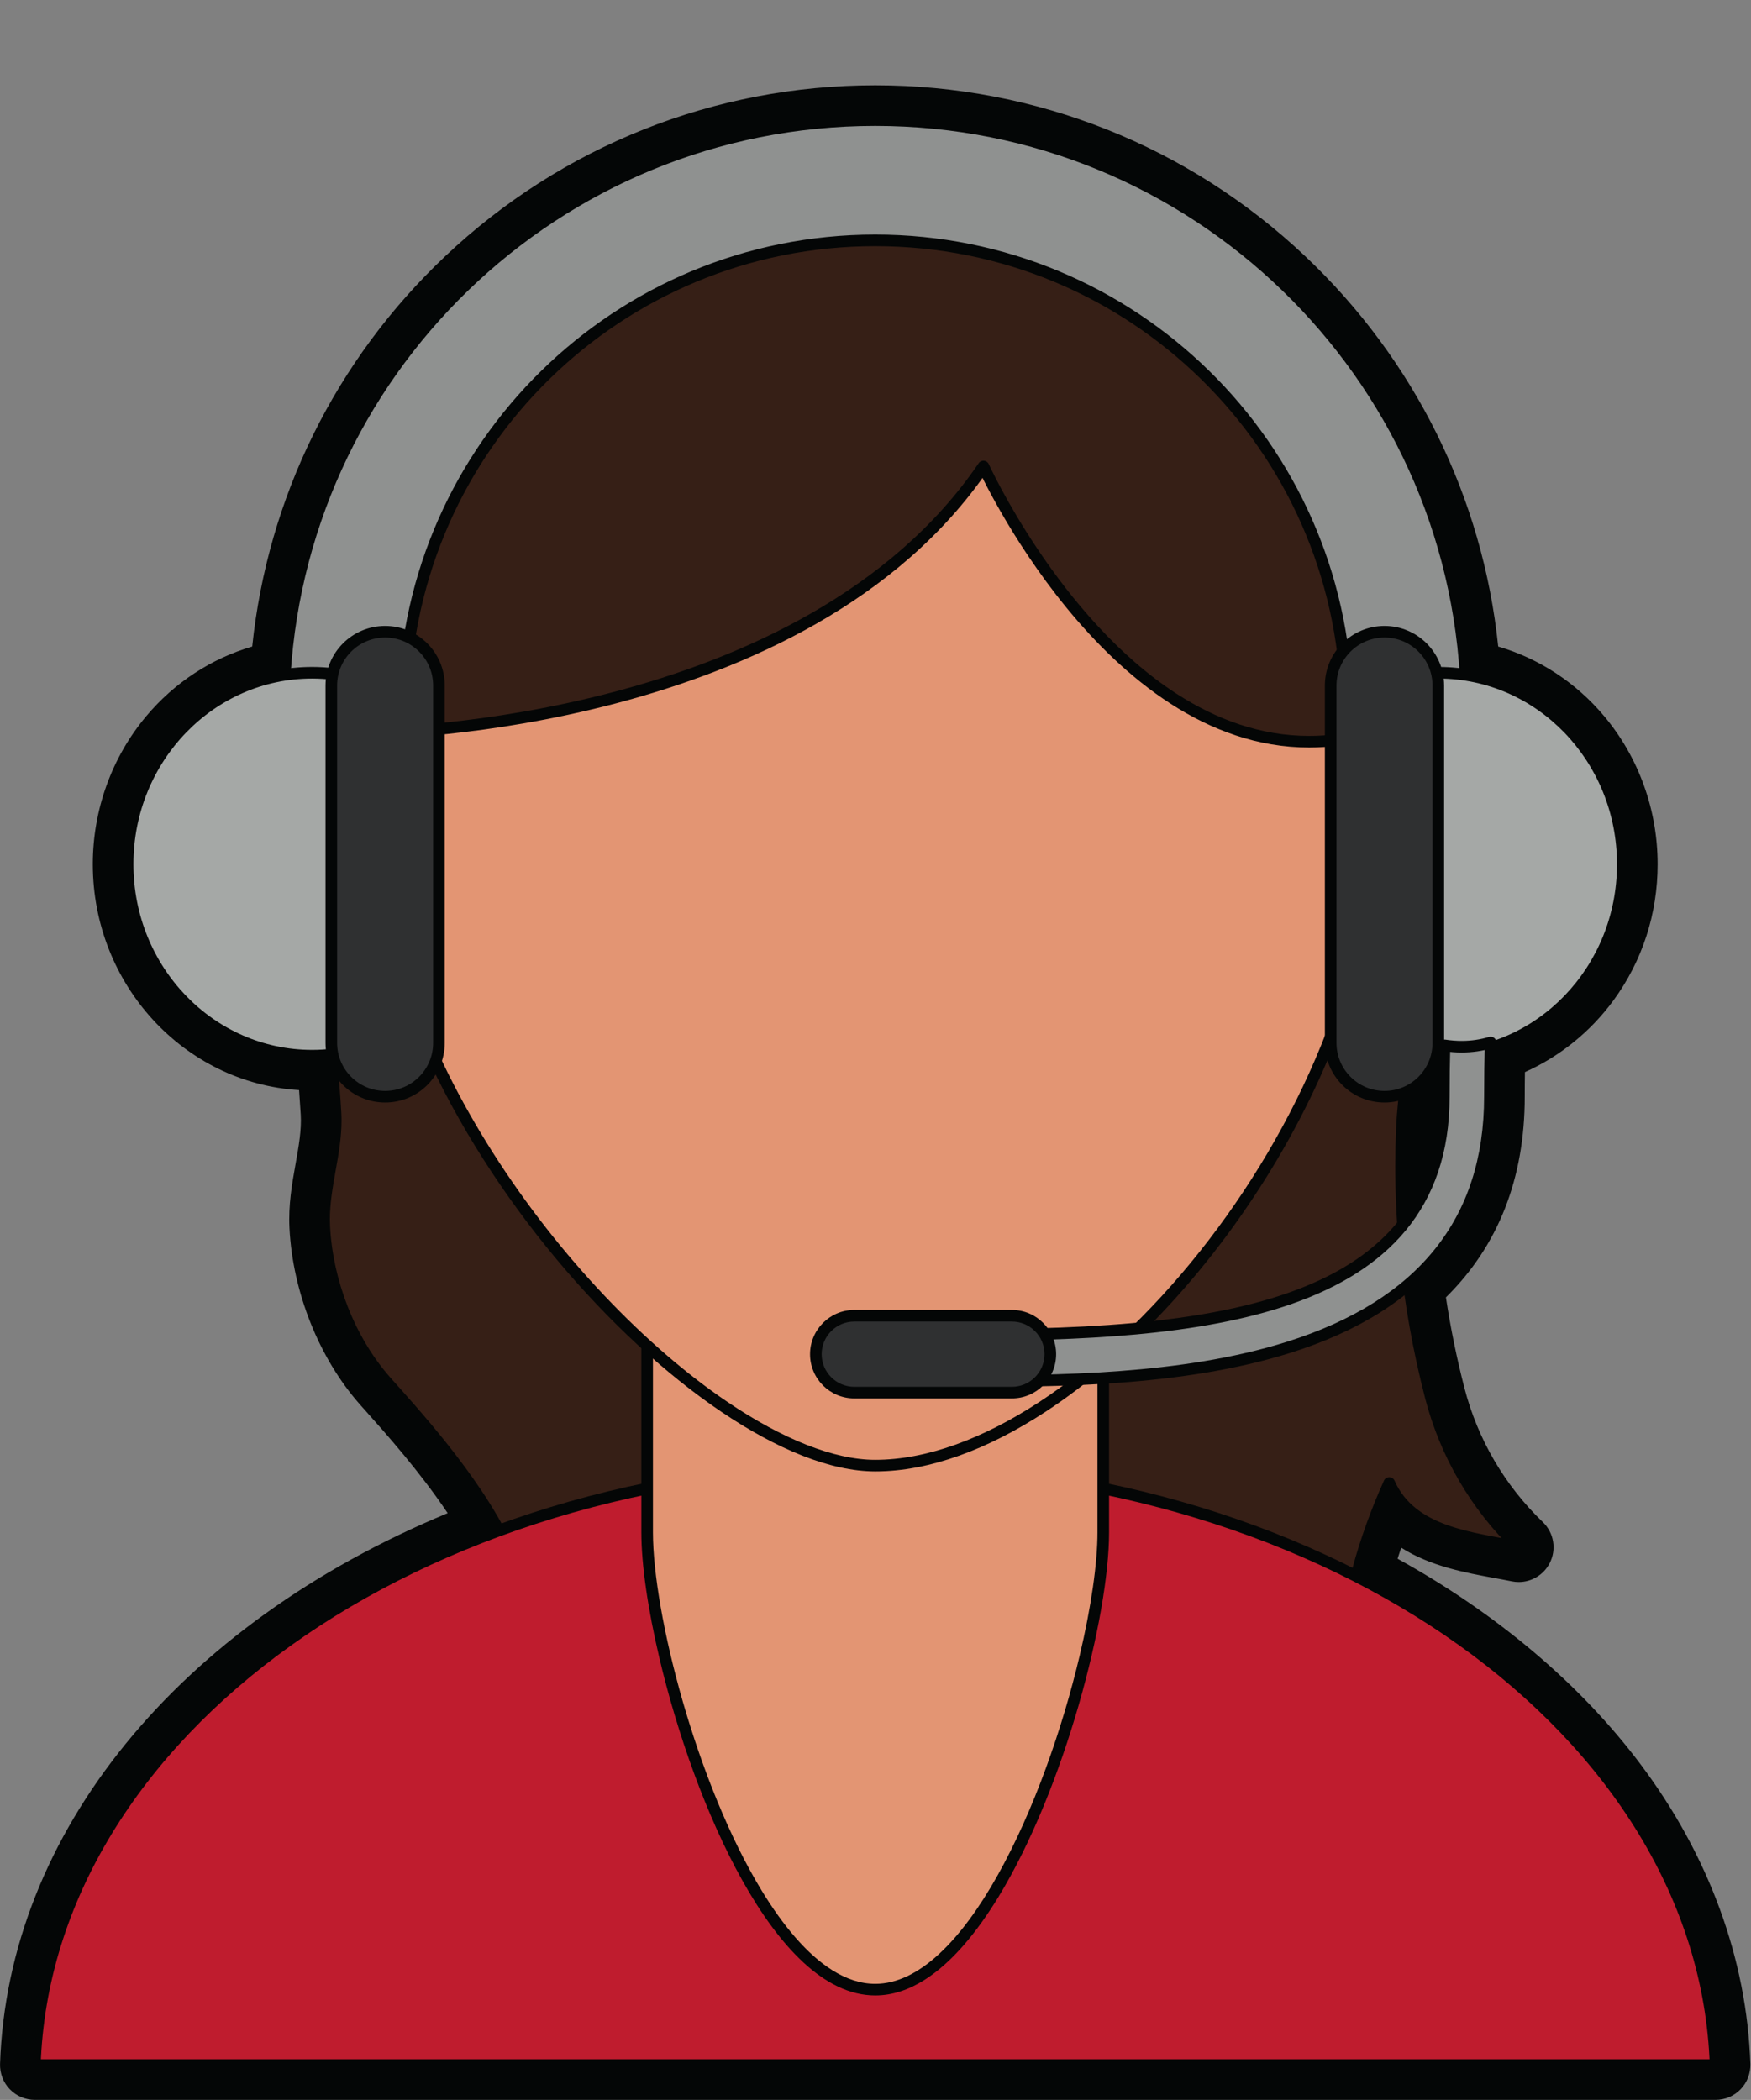 <?xml version="1.0" encoding="UTF-8"?><svg xmlns="http://www.w3.org/2000/svg" xmlns:xlink="http://www.w3.org/1999/xlink" height="361.9" preserveAspectRatio="xMidYMid meet" version="1.0" viewBox="61.8 24.3 301.7 361.9" width="301.7" zoomAndPan="magnify"><rect x="61.8" y="24.3" width="301.7" height="361.9" fill="#808080" stroke="none"/><g><g id="change1_1"><path d="M 306.676 214.551 C 306.512 216.125 306.402 217.57 306.344 218.934 C 306.277 220.512 306.234 222.105 306.219 223.699 C 307.07 220.738 307.516 217.5 307.562 213.957 C 307.277 214.168 306.98 214.363 306.676 214.551 Z M 67.809 383.199 C 66.992 383.199 66.215 382.871 65.652 382.285 C 65.086 381.699 64.781 380.91 64.809 380.102 C 66.137 340.559 96.145 304.949 143.402 286.516 C 138.336 278.125 130.969 269.867 127.227 265.672 L 126.07 264.371 C 119.473 256.902 115.211 246.23 114.672 235.824 C 114.484 232.152 115.098 228.703 115.691 225.363 C 116.258 222.195 116.789 219.207 116.609 216.23 C 116.492 214.234 116.344 212.23 116.199 210.219 C 116.176 209.891 116.148 209.562 116.129 209.234 C 115.941 209.238 115.758 209.242 115.578 209.242 C 96.395 209.242 80.789 193.094 80.789 173.242 C 80.789 156.383 92.348 141.695 108.047 138.094 C 112.59 84.02 158.07 42 212.602 42 C 267.129 42 312.609 84.02 317.152 138.094 C 332.852 141.695 344.414 156.387 344.414 173.242 C 344.414 188.316 335.125 201.906 321.578 207.051 C 321.535 209.289 321.516 211.352 321.516 213.309 C 321.516 227.117 316.883 238.371 307.738 246.785 C 308.574 252.688 309.742 258.562 311.223 264.281 C 313.641 273.629 318.598 282.102 325.559 288.789 C 326.52 289.715 326.758 291.164 326.137 292.348 C 325.613 293.348 324.578 293.953 323.48 293.953 C 323.281 293.953 323.082 293.934 322.883 293.895 C 321.902 293.691 320.887 293.508 319.852 293.316 C 313.801 292.203 306.602 290.883 301.824 286.09 C 300.887 288.512 299.91 291.324 299.031 294.41 C 336.371 314.258 359.254 346.141 360.391 380.102 C 360.418 380.91 360.113 381.699 359.551 382.285 C 358.984 382.871 358.207 383.199 357.395 383.199 L 67.809 383.199" fill="#fff"/></g><g id="change2_1"><path d="M 212.602 39 C 184.938 39 158.637 49.453 138.535 68.434 C 119.633 86.289 107.922 110.039 105.258 135.723 C 98.207 137.785 91.84 141.949 86.984 147.742 C 81.055 154.82 77.789 163.875 77.789 173.242 C 77.789 193.969 93.535 210.973 113.332 212.172 C 113.434 213.586 113.531 215.016 113.617 216.41 C 113.773 219.031 113.27 221.852 112.738 224.84 C 112.113 228.344 111.469 231.965 111.676 235.98 C 112.246 247.039 116.789 258.395 123.82 266.355 C 124.164 266.742 124.555 267.184 124.988 267.668 C 128.219 271.289 134.195 277.988 138.934 285.082 C 92.492 304.324 63.148 340.191 61.809 380 C 61.758 381.625 62.363 383.203 63.492 384.371 C 64.625 385.539 66.18 386.199 67.809 386.199 L 357.395 386.199 C 359.02 386.199 360.574 385.539 361.707 384.371 C 362.836 383.203 363.445 381.625 363.391 380 C 362.785 361.934 356.254 344.094 344.508 328.41 C 334.156 314.59 319.734 302.395 302.605 292.934 C 302.809 292.285 303.016 291.648 303.227 291.031 C 308.25 294.234 314.348 295.355 319.309 296.266 C 320.324 296.453 321.324 296.637 322.285 296.832 C 322.684 296.914 323.086 296.953 323.48 296.953 C 325.68 296.953 327.742 295.742 328.793 293.738 C 330.035 291.375 329.562 288.477 327.637 286.625 C 321.078 280.324 316.406 272.34 314.129 263.527 C 312.805 258.414 311.73 253.164 310.934 247.891 C 319.949 239.02 324.516 227.406 324.516 213.309 C 324.516 211.953 324.523 210.547 324.547 209.066 C 330.535 206.395 335.848 202.113 339.801 196.715 C 344.781 189.906 347.414 181.789 347.414 173.242 C 347.414 163.875 344.148 154.82 338.219 147.742 C 333.363 141.949 326.996 137.785 319.945 135.723 C 317.281 110.039 305.566 86.289 286.664 68.434 C 266.562 49.453 240.262 39 212.602 39 Z M 309.621 206.242 C 309.531 206.242 309.441 206.234 309.348 206.234 C 308.645 209.133 306.586 211.496 303.871 212.613 C 303.629 214.66 303.438 216.723 303.348 218.805 C 303.109 224.309 303.18 229.832 303.539 235.34 C 308 229.762 310.57 222.578 310.57 213.309 C 310.57 210.941 310.602 208.574 310.648 206.215 C 310.309 206.227 309.965 206.242 309.621 206.242 M 212.602 45 C 266.777 45 311.027 87.258 314.328 140.605 C 329.656 142.965 341.414 156.676 341.414 173.242 C 341.414 188.219 331.797 200.859 318.621 204.891 C 318.559 207.684 318.516 210.5 318.516 213.309 C 318.516 226.871 313.828 237.668 304.551 245.605 C 305.41 252.156 306.668 258.652 308.316 265.031 C 310.879 274.926 316.121 283.883 323.48 290.953 C 315.422 289.312 304.992 288.52 301.168 279.887 C 299.051 284.574 296.984 290.172 295.508 295.957 C 332.027 314.641 356.223 345.332 357.395 380.199 L 67.809 380.199 C 69.16 339.859 101.328 305.113 147.742 288.082 C 142.105 277.469 132.125 266.691 128.316 262.383 C 121.953 255.18 118.156 245.133 117.668 235.672 C 117.324 228.977 120 222.672 119.605 216.055 C 119.406 212.738 119.137 209.402 118.91 206.051 C 117.812 206.168 116.703 206.242 115.578 206.242 C 98.02 206.242 83.789 191.465 83.789 173.242 C 83.789 156.676 95.547 142.965 110.871 140.605 C 114.172 87.258 158.422 45 212.602 45" fill="#040606"/></g><g id="change3_1"><path d="M 303.98 240.719 C 304.801 248.926 306.258 257.07 308.316 265.031 C 310.879 274.926 316.121 283.883 323.48 290.953 C 315.422 289.312 304.992 288.52 301.168 279.887 C 296.543 290.113 292.148 304.684 293.637 316.055 C 294.777 324.785 298.859 331.117 299.031 340.148 C 295.73 331.68 290.297 323.941 283.832 317.672 C 279.133 313.121 273.738 307.875 268.379 304.156 C 260.266 298.531 250.477 298.41 240.938 296.871 C 226.555 294.551 212.539 292.316 198.301 289.488 C 188.934 287.625 181.16 287.617 176.84 277.707 C 169.875 289.059 157.109 302.348 145.898 310.914 C 163.898 300.828 135.406 270.406 128.316 262.383 C 121.953 255.18 118.156 245.133 117.668 235.672 C 117.324 228.977 120 222.672 119.605 216.055 C 119.234 209.816 118.578 203.512 118.516 197.141 C 118.383 183.328 118.586 169.516 118.945 155.707 C 119.359 139.922 119.941 124.133 120.852 108.371 L 304.348 108.371 C 305.621 108.371 306.945 173.5 307.402 177.863 C 308.855 191.691 303.945 204.816 303.348 218.805 C 303.035 226.102 303.254 233.434 303.98 240.719" fill="#361f16"/></g><g id="change2_2"><path d="M 303.98 240.719 L 302.984 240.82 C 303.809 249.074 305.277 257.27 307.352 265.281 C 309.957 275.355 315.297 284.477 322.789 291.676 L 323.48 290.953 L 323.68 289.973 C 319.602 289.145 315.027 288.535 311.078 287.102 C 309.102 286.387 307.289 285.473 305.762 284.246 C 304.23 283.02 302.973 281.488 302.082 279.48 C 301.922 279.121 301.566 278.887 301.172 278.887 C 300.777 278.887 300.418 279.113 300.258 279.477 C 296.219 288.418 292.348 300.59 292.34 311.289 C 292.34 312.961 292.438 314.598 292.645 316.184 C 293.23 320.672 294.566 324.504 295.742 328.285 C 296.922 332.07 297.949 335.801 298.031 340.168 L 299.031 340.148 L 299.965 339.785 C 296.602 331.16 291.086 323.316 284.527 316.953 C 279.828 312.402 274.406 307.125 268.949 303.336 C 264.738 300.414 260.113 298.941 255.387 298 C 250.66 297.062 245.816 296.645 241.098 295.883 C 226.715 293.562 212.711 291.332 198.492 288.508 C 193.758 287.57 189.52 287.094 186.051 285.688 C 184.316 284.988 182.77 284.066 181.391 282.746 C 180.012 281.422 178.793 279.684 177.754 277.309 C 177.605 276.965 177.281 276.734 176.906 276.711 C 176.535 276.684 176.18 276.863 175.984 277.184 C 169.129 288.379 156.402 301.637 145.293 310.121 C 144.875 310.441 144.777 311.027 145.066 311.465 C 145.352 311.902 145.93 312.047 146.391 311.789 C 148.621 310.539 150.242 308.949 151.277 307.117 C 152.32 305.281 152.77 303.227 152.77 301.078 C 152.766 297.543 151.582 293.738 149.773 289.891 C 147.055 284.121 142.898 278.25 138.91 273.219 C 134.922 268.195 131.094 264.016 129.066 261.723 C 122.871 254.719 119.141 244.855 118.668 235.617 C 118.648 235.23 118.641 234.84 118.641 234.449 C 118.637 231.676 119.125 228.906 119.625 226.086 C 120.129 223.266 120.645 220.398 120.645 217.418 C 120.645 216.945 120.633 216.473 120.605 215.992 C 120.23 209.727 119.578 203.438 119.516 197.133 C 119.488 194.219 119.477 191.305 119.477 188.391 C 119.477 177.504 119.66 166.617 119.945 155.734 C 120.359 139.957 120.941 124.176 121.852 108.426 L 120.852 108.371 L 120.852 109.371 L 304.348 109.371 L 304.348 108.418 L 303.758 109.164 C 303.867 109.258 304.086 109.371 304.348 109.371 L 304.348 108.418 L 303.758 109.164 L 304.234 108.562 L 303.52 108.867 C 303.539 108.895 303.539 108.977 303.758 109.164 L 304.234 108.562 L 303.52 108.867 L 303.727 108.781 L 303.516 108.859 L 303.52 108.867 L 303.727 108.781 L 303.516 108.859 C 303.516 108.859 303.551 108.984 303.586 109.172 C 303.719 109.906 303.871 111.551 304.02 113.766 C 304.539 121.551 305.039 136.695 305.461 150.328 C 305.668 157.145 305.859 163.59 306.02 168.551 C 306.098 171.035 306.172 173.148 306.234 174.758 C 306.301 176.371 306.355 177.453 306.41 177.969 C 306.59 179.699 306.672 181.422 306.672 183.141 C 306.684 194.848 302.891 206.383 302.348 218.762 C 302.254 220.934 302.207 223.105 302.207 225.281 C 302.207 230.465 302.473 235.652 302.984 240.82 L 303.98 240.719 L 304.977 240.621 C 304.469 235.52 304.207 230.398 304.207 225.281 C 304.207 223.137 304.254 220.988 304.348 218.848 C 304.848 206.828 308.66 195.277 308.672 183.141 C 308.672 181.359 308.59 179.566 308.398 177.762 C 308.375 177.531 308.34 177.023 308.309 176.316 C 308.043 170.969 307.602 153.957 307.078 138.301 C 306.816 130.473 306.531 122.977 306.238 117.43 C 306.094 114.656 305.941 112.367 305.793 110.758 C 305.715 109.949 305.641 109.312 305.559 108.84 C 305.516 108.602 305.473 108.41 305.406 108.211 C 305.367 108.105 305.332 108.004 305.23 107.852 C 305.18 107.773 305.109 107.68 304.973 107.578 C 304.844 107.477 304.613 107.367 304.348 107.371 L 120.852 107.371 C 120.32 107.371 119.883 107.781 119.855 108.312 C 118.945 124.09 118.363 139.891 117.949 155.68 C 117.66 166.578 117.477 177.48 117.477 188.391 C 117.477 191.309 117.488 194.23 117.516 197.152 C 117.578 203.582 118.238 209.906 118.605 216.113 C 118.633 216.547 118.645 216.98 118.645 217.418 C 118.645 220.16 118.16 222.914 117.656 225.734 C 117.156 228.555 116.641 231.441 116.641 234.449 C 116.641 234.871 116.648 235.297 116.672 235.723 C 117.176 245.41 121.031 255.641 127.566 263.047 C 130.297 266.133 136.129 272.469 141.266 279.66 C 143.836 283.25 146.227 287.055 147.965 290.742 C 149.703 294.43 150.773 298 150.77 301.078 C 150.766 302.953 150.383 304.641 149.539 306.129 C 148.691 307.621 147.379 308.938 145.41 310.043 L 145.898 310.914 L 146.508 311.711 C 157.82 303.059 170.621 289.734 177.691 278.23 L 176.84 277.707 L 175.922 278.105 C 177.047 280.684 178.418 282.664 180.004 284.188 C 182.391 286.477 185.223 287.703 188.273 288.52 C 191.328 289.34 194.633 289.777 198.105 290.469 C 212.367 293.305 226.398 295.535 240.781 297.859 C 245.598 298.633 250.418 299.051 254.996 299.965 C 259.578 300.875 263.906 302.273 267.809 304.98 C 273.066 308.625 278.441 313.84 283.137 318.391 C 289.508 324.566 294.863 332.195 298.102 340.512 C 298.277 340.965 298.75 341.227 299.227 341.133 C 299.703 341.035 300.039 340.617 300.031 340.133 C 299.941 335.465 298.84 331.512 297.652 327.691 C 296.457 323.867 295.18 320.164 294.625 315.926 C 294.434 314.438 294.34 312.887 294.34 311.289 C 294.332 301.066 298.117 289.047 302.078 280.301 L 301.168 279.887 L 300.254 280.293 C 301.273 282.602 302.758 284.406 304.512 285.809 C 307.145 287.91 310.355 289.121 313.637 289.973 C 316.922 290.828 320.297 291.324 323.281 291.934 C 323.715 292.02 324.16 291.809 324.367 291.418 C 324.57 291.023 324.492 290.539 324.172 290.23 C 316.945 283.289 311.801 274.496 309.285 264.781 C 307.238 256.867 305.789 248.773 304.977 240.621 L 303.98 240.719" fill="#040606"/></g><g id="change4_1"><path d="M 357.395 380.199 C 355.473 322.902 291.383 276.891 212.602 276.891 C 133.82 276.891 69.73 322.902 67.809 380.199 L 357.395 380.199" fill="#bf1c2e"/></g><g id="change2_3"><path d="M 357.395 380.199 L 358.395 380.168 C 357.418 351.141 340.695 325.039 314.398 306.242 C 288.098 287.441 252.184 275.891 212.602 275.891 C 173.016 275.891 137.105 287.441 110.801 306.242 C 84.504 325.039 67.781 351.141 66.809 380.168 C 66.797 380.438 66.898 380.699 67.09 380.895 C 67.277 381.09 67.535 381.199 67.809 381.199 L 357.395 381.199 C 357.664 381.199 357.926 381.09 358.113 380.895 C 358.301 380.699 358.402 380.438 358.395 380.168 L 357.395 380.199 L 357.395 379.199 L 67.809 379.199 L 67.809 380.199 L 68.805 380.234 C 69.754 351.965 86.039 326.41 111.965 307.871 C 137.879 289.34 173.402 277.887 212.602 277.887 C 251.797 277.887 287.32 289.34 313.238 307.871 C 339.16 326.41 355.445 351.965 356.395 380.234 L 357.395 380.199 L 357.395 379.199 L 357.395 380.199" fill="#040606"/></g><g id="change5_1"><path d="M 173.305 208.445 L 173.305 288.379 C 173.305 310.078 190.898 367.199 212.602 367.199 C 234.301 367.199 251.895 310.078 251.895 288.379 L 251.895 208.445 L 173.305 208.445" fill="#e39573"/></g><g id="change2_4"><path d="M 173.305 208.445 L 172.305 208.445 L 172.305 288.379 C 172.309 293.934 173.422 301.617 175.422 310.082 C 178.422 322.77 183.422 337.168 189.758 348.473 C 192.93 354.125 196.43 359.008 200.234 362.52 C 204.035 366.027 208.188 368.199 212.602 368.199 C 215.535 368.203 218.375 367.23 221.051 365.551 C 225.734 362.605 229.996 357.504 233.828 351.23 C 239.566 341.82 244.316 329.734 247.648 318.191 C 250.977 306.641 252.891 295.664 252.895 288.379 L 252.895 208.445 C 252.895 208.184 252.789 207.926 252.602 207.738 C 252.414 207.551 252.156 207.445 251.895 207.445 L 173.305 207.445 C 173.043 207.445 172.785 207.551 172.598 207.738 C 172.41 207.926 172.305 208.184 172.305 208.445 L 173.305 208.445 L 173.305 209.445 L 250.895 209.445 L 250.895 288.379 C 250.898 293.676 249.812 301.27 247.832 309.621 C 244.871 322.152 239.902 336.43 233.695 347.492 C 230.598 353.027 227.184 357.754 223.605 361.051 C 220.023 364.359 216.324 366.203 212.602 366.199 C 210.109 366.199 207.652 365.387 205.211 363.855 C 200.945 361.188 196.809 356.312 193.078 350.191 C 187.473 341.008 182.762 329.047 179.473 317.637 C 176.176 306.227 174.301 295.336 174.305 288.379 L 174.305 208.445 L 173.305 208.445 L 173.305 209.445 L 173.305 208.445" fill="#040606"/></g><g id="change5_2"><path d="M 298.695 165.629 C 298.695 217.32 248.969 276.891 212.602 276.891 C 182.938 276.891 126.504 217.32 126.504 165.629 C 126.504 113.934 165.051 72.027 212.602 72.027 C 260.148 72.027 298.695 113.934 298.695 165.629" fill="#e39573"/></g><g id="change2_5"><path d="M 298.695 165.629 L 297.695 165.629 C 297.707 191.152 285.375 218.812 268.504 240.02 C 260.074 250.625 250.516 259.617 240.848 265.938 C 231.184 272.262 221.414 275.895 212.602 275.891 C 205.52 275.902 196.555 272.277 187.191 265.945 C 173.141 256.453 158.176 240.941 146.766 223.012 C 135.352 205.082 127.496 184.738 127.504 165.629 C 127.504 140.031 137.047 116.871 152.457 100.117 C 167.867 83.367 189.121 73.027 212.602 73.027 C 236.074 73.027 257.328 83.367 272.742 100.117 C 288.152 116.871 297.695 140.027 297.695 165.629 L 299.695 165.629 C 299.695 139.531 289.965 115.887 274.215 98.766 C 258.469 81.641 236.672 71.023 212.602 71.027 C 188.527 71.023 166.73 81.641 150.984 98.766 C 135.23 115.887 125.504 139.531 125.504 165.629 C 125.52 191.84 139.746 219.801 157.66 241.285 C 166.621 252.023 176.516 261.145 186.074 267.602 C 195.637 274.051 204.852 277.875 212.602 277.887 C 221.969 277.883 232.059 274.07 241.941 267.609 C 256.77 257.91 271.172 242.219 281.906 224.059 C 292.633 205.895 299.691 185.254 299.695 165.629 L 298.695 165.629" fill="#040606"/></g><g id="change3_2"><path d="M 127.059 150.609 C 127.059 150.609 200.559 149.777 231.254 104.695 C 231.254 104.695 257.301 162.094 298.145 150.609 L 298.145 95.934 C 298.145 95.934 219.766 24.328 127.059 97.645 L 127.059 150.609" fill="#361f16"/></g><g id="change2_6"><path d="M 127.059 150.609 L 127.07 151.609 C 127.121 151.609 145.562 151.402 167.898 145.527 C 190.227 139.645 216.508 128.109 232.078 105.258 L 231.254 104.695 L 230.344 105.109 C 230.363 105.156 235.77 117.074 245.566 129.047 C 250.469 135.031 256.465 141.031 263.469 145.559 C 270.469 150.082 278.496 153.129 287.379 153.129 C 290.93 153.129 294.613 152.641 298.414 151.574 C 298.844 151.453 299.145 151.059 299.145 150.609 L 299.145 95.934 C 299.145 95.648 299.027 95.383 298.816 95.195 C 298.773 95.152 290.141 87.273 275.211 79.387 C 260.285 71.504 239.051 63.609 213.816 63.609 C 187.984 63.605 157.984 71.906 126.438 96.859 C 126.199 97.051 126.059 97.336 126.059 97.645 L 126.059 150.609 C 126.059 150.879 126.164 151.137 126.355 151.32 C 126.547 151.512 126.805 151.613 127.07 151.609 L 127.059 150.609 L 128.059 150.609 L 128.059 97.645 L 127.059 97.645 L 127.68 98.43 C 158.918 73.73 188.414 65.613 213.816 65.609 C 238.625 65.609 259.551 73.379 274.277 81.156 C 281.641 85.043 287.449 88.934 291.41 91.844 C 293.395 93.301 294.914 94.512 295.934 95.355 C 296.445 95.781 296.832 96.109 297.09 96.336 C 297.219 96.445 297.312 96.531 297.379 96.59 L 297.469 96.672 L 298.145 95.934 L 297.145 95.934 L 297.145 150.609 L 298.145 150.609 L 297.871 149.648 C 294.246 150.668 290.746 151.129 287.379 151.129 C 278.961 151.129 271.32 148.246 264.555 143.879 C 254.406 137.328 246.281 127.418 240.719 119.145 C 237.938 115.012 235.793 111.285 234.348 108.598 C 233.625 107.258 233.078 106.172 232.711 105.426 C 232.527 105.055 232.391 104.766 232.297 104.57 C 232.207 104.379 232.164 104.281 232.164 104.281 C 232.016 103.953 231.695 103.73 231.34 103.699 C 230.98 103.668 230.629 103.836 230.426 104.133 C 215.305 126.363 189.488 137.781 167.391 143.594 C 156.348 146.496 146.25 148.004 138.918 148.781 C 135.254 149.172 132.277 149.379 130.223 149.488 C 129.195 149.543 128.398 149.574 127.859 149.59 C 127.59 149.602 127.387 149.605 127.25 149.609 C 127.113 149.609 127.047 149.609 127.047 149.609 L 127.059 150.609 L 128.059 150.609 L 127.059 150.609" fill="#040606"/></g><g id="change6_1"><path d="M 314.457 143.207 C 312.461 88.641 267.656 45 212.602 45 C 157.547 45 112.738 88.641 110.742 143.207 L 110.66 143.207 L 110.66 200.062 L 131.383 200.062 L 131.383 145.191 C 132.34 101.145 168.32 65.727 212.602 65.727 C 256.879 65.727 292.859 101.145 293.816 145.191 L 293.816 200.062 L 314.543 200.062 L 314.543 143.207 L 314.457 143.207" fill="#8f9190"/></g><g id="change2_7"><path d="M 314.457 143.207 L 315.457 143.168 C 313.441 88.066 268.195 44 212.602 44 C 157.004 44 111.758 88.066 109.742 143.168 L 110.742 143.207 L 110.742 142.207 L 110.66 142.207 C 110.395 142.207 110.137 142.312 109.953 142.5 C 109.766 142.684 109.66 142.941 109.66 143.207 L 109.66 200.062 C 109.66 200.332 109.762 200.582 109.953 200.77 C 110.141 200.961 110.391 201.062 110.66 201.062 L 131.383 201.062 C 131.648 201.062 131.902 200.961 132.09 200.77 C 132.277 200.582 132.383 200.332 132.383 200.062 L 132.383 145.191 L 131.383 145.191 L 132.383 145.215 C 133.328 101.711 168.867 66.723 212.602 66.723 C 256.336 66.723 291.871 101.711 292.816 145.215 L 293.816 145.191 L 292.816 145.191 L 292.816 200.062 C 292.816 200.332 292.922 200.582 293.109 200.77 C 293.301 200.961 293.551 201.062 293.816 201.062 L 314.543 201.062 C 314.809 201.062 315.059 200.961 315.25 200.77 C 315.438 200.582 315.539 200.332 315.539 200.062 L 315.539 143.207 C 315.539 142.941 315.434 142.684 315.25 142.5 C 315.062 142.312 314.805 142.207 314.543 142.207 L 314.457 142.207 L 314.457 143.207 L 315.457 143.168 L 314.457 143.207 L 314.457 144.207 L 314.543 144.207 L 314.543 143.207 L 313.543 143.207 L 313.543 199.062 L 294.816 199.062 L 294.816 145.172 C 293.848 100.578 257.426 64.727 212.602 64.727 C 167.773 64.727 131.352 100.578 130.383 145.172 L 130.383 199.062 L 111.66 199.062 L 111.66 143.207 L 110.66 143.207 L 110.66 144.207 L 110.742 144.207 C 111.281 144.207 111.723 143.777 111.742 143.242 C 113.719 89.211 158.086 46 212.602 46 C 267.113 46 311.48 89.211 313.457 143.242 C 313.477 143.777 313.922 144.207 314.457 144.207 L 314.457 143.207" fill="#040606"/></g><g id="change7_1"><path d="M 309.621 140.242 C 307.117 140.242 304.68 140.551 302.34 141.121 L 302.34 205.359 C 304.68 205.93 307.117 206.242 309.621 206.242 C 327.18 206.242 341.414 191.465 341.414 173.242 C 341.414 155.016 327.18 140.242 309.621 140.242" fill="#a5a8a6"/></g><g id="change2_8"><path d="M 309.621 140.242 L 309.621 139.242 C 307.031 139.242 304.516 139.562 302.102 140.152 C 301.652 140.262 301.34 140.66 301.34 141.121 L 301.34 205.359 C 301.34 205.824 301.652 206.223 302.102 206.332 C 304.516 206.918 307.031 207.242 309.621 207.242 C 318.684 207.242 326.895 203.426 332.82 197.27 C 338.75 191.113 342.414 182.617 342.414 173.242 C 342.414 163.867 338.75 155.367 332.82 149.215 C 326.895 143.059 318.684 139.242 309.621 139.242 L 309.621 141.242 C 318.117 141.242 325.801 144.812 331.383 150.602 C 336.957 156.391 340.41 164.391 340.414 173.242 C 340.41 182.09 336.957 190.09 331.383 195.883 C 325.801 201.672 318.117 205.238 309.621 205.242 C 307.199 205.242 304.84 204.941 302.574 204.391 L 302.34 205.359 L 303.34 205.359 L 303.34 141.121 L 302.34 141.121 L 302.574 142.094 C 304.84 141.539 307.199 141.242 309.621 141.242 L 309.621 140.242" fill="#040606"/></g><g id="change8_1"><path d="M 309.621 204.035 C 309.621 209.156 305.473 213.309 300.352 213.309 C 295.23 213.309 291.078 209.156 291.078 204.035 L 291.078 142.445 C 291.078 137.324 295.23 133.176 300.352 133.176 C 305.473 133.176 309.621 137.324 309.621 142.445 L 309.621 204.035" fill="#2f3031"/></g><g id="change2_9"><path d="M 309.621 204.035 L 308.621 204.035 C 308.621 206.324 307.695 208.387 306.199 209.887 C 304.699 211.387 302.637 212.309 300.352 212.309 C 298.062 212.309 296 211.387 294.5 209.887 C 293.004 208.387 292.078 206.324 292.078 204.035 L 292.078 142.445 C 292.078 140.156 293.004 138.098 294.5 136.598 C 296 135.098 298.062 134.176 300.352 134.176 C 302.637 134.176 304.699 135.098 306.199 136.598 C 307.695 138.098 308.621 140.156 308.621 142.445 L 308.621 204.035 L 310.621 204.035 L 310.621 142.445 C 310.621 136.77 306.023 132.176 300.352 132.176 C 294.676 132.176 290.078 136.77 290.078 142.445 L 290.078 204.035 C 290.078 209.711 294.676 214.309 300.352 214.309 C 306.023 214.309 310.621 209.711 310.621 204.035 L 309.621 204.035" fill="#040606"/></g><g id="change7_2"><path d="M 115.578 140.242 C 118.086 140.242 120.52 140.551 122.859 141.121 L 122.859 205.359 C 120.52 205.93 118.086 206.242 115.578 206.242 C 98.02 206.242 83.789 191.465 83.789 173.242 C 83.789 155.016 98.02 140.242 115.578 140.242" fill="#a5a8a6"/></g><g id="change2_10"><path d="M 115.578 140.242 L 115.578 141.242 C 118.004 141.242 120.355 141.539 122.621 142.094 L 122.859 141.121 L 121.859 141.121 L 121.859 205.359 L 122.859 205.359 L 122.625 204.391 C 120.355 204.941 118.004 205.242 115.578 205.242 C 107.082 205.238 99.398 201.672 93.82 195.883 C 88.242 190.09 84.789 182.09 84.789 173.242 C 84.789 164.391 88.242 156.391 93.82 150.602 C 99.398 144.812 107.082 141.242 115.578 141.242 L 115.578 139.242 C 106.516 139.242 98.305 143.059 92.379 149.215 C 86.449 155.367 82.789 163.867 82.789 173.242 C 82.789 182.617 86.449 191.113 92.379 197.27 C 98.305 203.426 106.516 207.242 115.578 207.242 C 118.168 207.242 120.684 206.918 123.098 206.332 C 123.547 206.223 123.859 205.824 123.859 205.359 L 123.859 141.121 C 123.859 140.66 123.547 140.262 123.098 140.152 C 120.684 139.562 118.168 139.242 115.578 139.242 L 115.578 140.242" fill="#040606"/></g><g id="change8_2"><path d="M 137.43 204.035 C 137.43 209.156 133.277 213.309 128.16 213.309 C 123.035 213.309 118.887 209.156 118.887 204.035 L 118.887 142.445 C 118.887 137.324 123.035 133.176 128.16 133.176 C 133.277 133.176 137.43 137.324 137.43 142.445 L 137.43 204.035" fill="#2f3031"/></g><g id="change2_11"><path d="M 137.43 204.035 L 136.43 204.035 C 136.43 206.324 135.508 208.387 134.008 209.887 C 132.508 211.387 130.445 212.309 128.16 212.309 C 125.871 212.309 123.809 211.387 122.309 209.887 C 120.809 208.387 119.887 206.324 119.887 204.035 L 119.887 142.445 C 119.887 140.156 120.809 138.098 122.309 136.598 C 123.809 135.098 125.871 134.176 128.16 134.176 C 130.445 134.176 132.508 135.098 134.008 136.598 C 135.508 138.098 136.43 140.156 136.43 142.445 L 136.43 204.035 L 138.43 204.035 L 138.43 142.445 C 138.43 136.77 133.828 132.176 128.16 132.176 C 122.484 132.176 117.887 136.77 117.887 142.445 L 117.887 204.035 C 117.887 209.711 122.484 214.309 128.16 214.309 C 133.832 214.309 138.43 209.711 138.43 204.035 L 137.43 204.035" fill="#040606"/></g><g id="change6_2"><path d="M 310.57 213.309 C 310.57 210.355 310.609 207.395 310.684 204.461 C 313.566 204.898 316.23 204.695 318.641 203.973 C 318.562 207.062 318.516 210.191 318.516 213.309 C 318.516 234.727 306.844 249.262 283.82 256.508 C 265.348 262.32 243.496 262.32 227.539 262.32 L 227.539 254.371 C 267.711 254.371 310.57 251.199 310.57 213.309" fill="#8f9190"/></g><g id="change2_12"><path d="M 310.57 213.309 L 311.57 213.309 C 311.57 210.363 311.609 207.41 311.684 204.484 L 310.684 204.461 L 310.531 205.449 C 311.598 205.609 312.641 205.691 313.652 205.688 C 315.512 205.691 317.273 205.426 318.93 204.93 L 318.641 203.973 L 317.641 203.945 C 317.562 207.043 317.516 210.184 317.516 213.309 C 317.512 223.84 314.66 232.57 309.02 239.598 C 303.379 246.621 294.898 251.969 283.52 255.551 C 265.258 261.305 243.488 261.324 227.539 261.32 L 227.539 262.32 L 228.539 262.32 L 228.539 254.371 L 227.539 254.371 L 227.539 255.371 C 247.656 255.363 268.484 254.594 284.449 248.992 C 292.43 246.188 299.215 242.156 304.016 236.348 C 308.82 230.539 311.574 222.969 311.57 213.309 L 309.57 213.309 C 309.562 222.598 306.961 229.629 302.473 235.074 C 299.102 239.152 294.645 242.348 289.348 244.84 C 273.465 252.336 250.102 253.383 227.539 253.371 C 227.277 253.371 227.02 253.477 226.832 253.664 C 226.645 253.848 226.539 254.105 226.539 254.371 L 226.539 262.32 C 226.539 262.586 226.645 262.836 226.832 263.027 C 227.02 263.215 227.273 263.32 227.539 263.32 C 243.504 263.316 265.438 263.336 284.117 257.461 C 295.762 253.797 304.629 248.258 310.578 240.848 C 316.531 233.441 319.52 224.195 319.516 213.309 C 319.516 210.203 319.562 207.082 319.641 203.996 C 319.648 203.676 319.504 203.371 319.246 203.176 C 318.992 202.98 318.66 202.922 318.355 203.012 C 316.887 203.453 315.32 203.688 313.652 203.691 C 312.742 203.688 311.801 203.617 310.832 203.473 C 310.551 203.43 310.258 203.512 310.039 203.695 C 309.82 203.879 309.688 204.148 309.684 204.438 C 309.609 207.375 309.57 210.348 309.57 213.309 L 310.57 213.309" fill="#040606"/></g><g id="change8_3"><path d="M 242.773 257.684 C 242.773 261.34 239.805 264.305 236.148 264.305 L 208.996 264.305 C 205.34 264.305 202.371 261.34 202.371 257.684 C 202.371 254.023 205.34 251.059 208.996 251.059 L 236.148 251.059 C 239.805 251.059 242.773 254.023 242.773 257.684" fill="#2f3031"/></g><g id="change2_13"><path d="M 242.773 257.684 L 241.773 257.684 C 241.77 259.238 241.145 260.637 240.125 261.656 C 239.105 262.676 237.703 263.305 236.148 263.305 L 208.996 263.305 C 207.441 263.305 206.039 262.676 205.02 261.656 C 204 260.637 203.375 259.238 203.371 257.684 C 203.375 256.125 204 254.727 205.02 253.707 C 206.039 252.688 207.441 252.059 208.996 252.059 L 236.148 252.059 C 237.703 252.059 239.105 252.688 240.125 253.707 C 241.145 254.727 241.77 256.125 241.773 257.684 L 243.773 257.684 C 243.77 253.469 240.359 250.059 236.148 250.059 L 208.996 250.059 C 204.785 250.059 201.375 253.473 201.371 257.684 C 201.375 261.895 204.785 265.305 208.996 265.305 L 236.148 265.305 C 240.359 265.305 243.77 261.895 243.773 257.684 L 242.773 257.684" fill="#040606"/></g></g></svg>